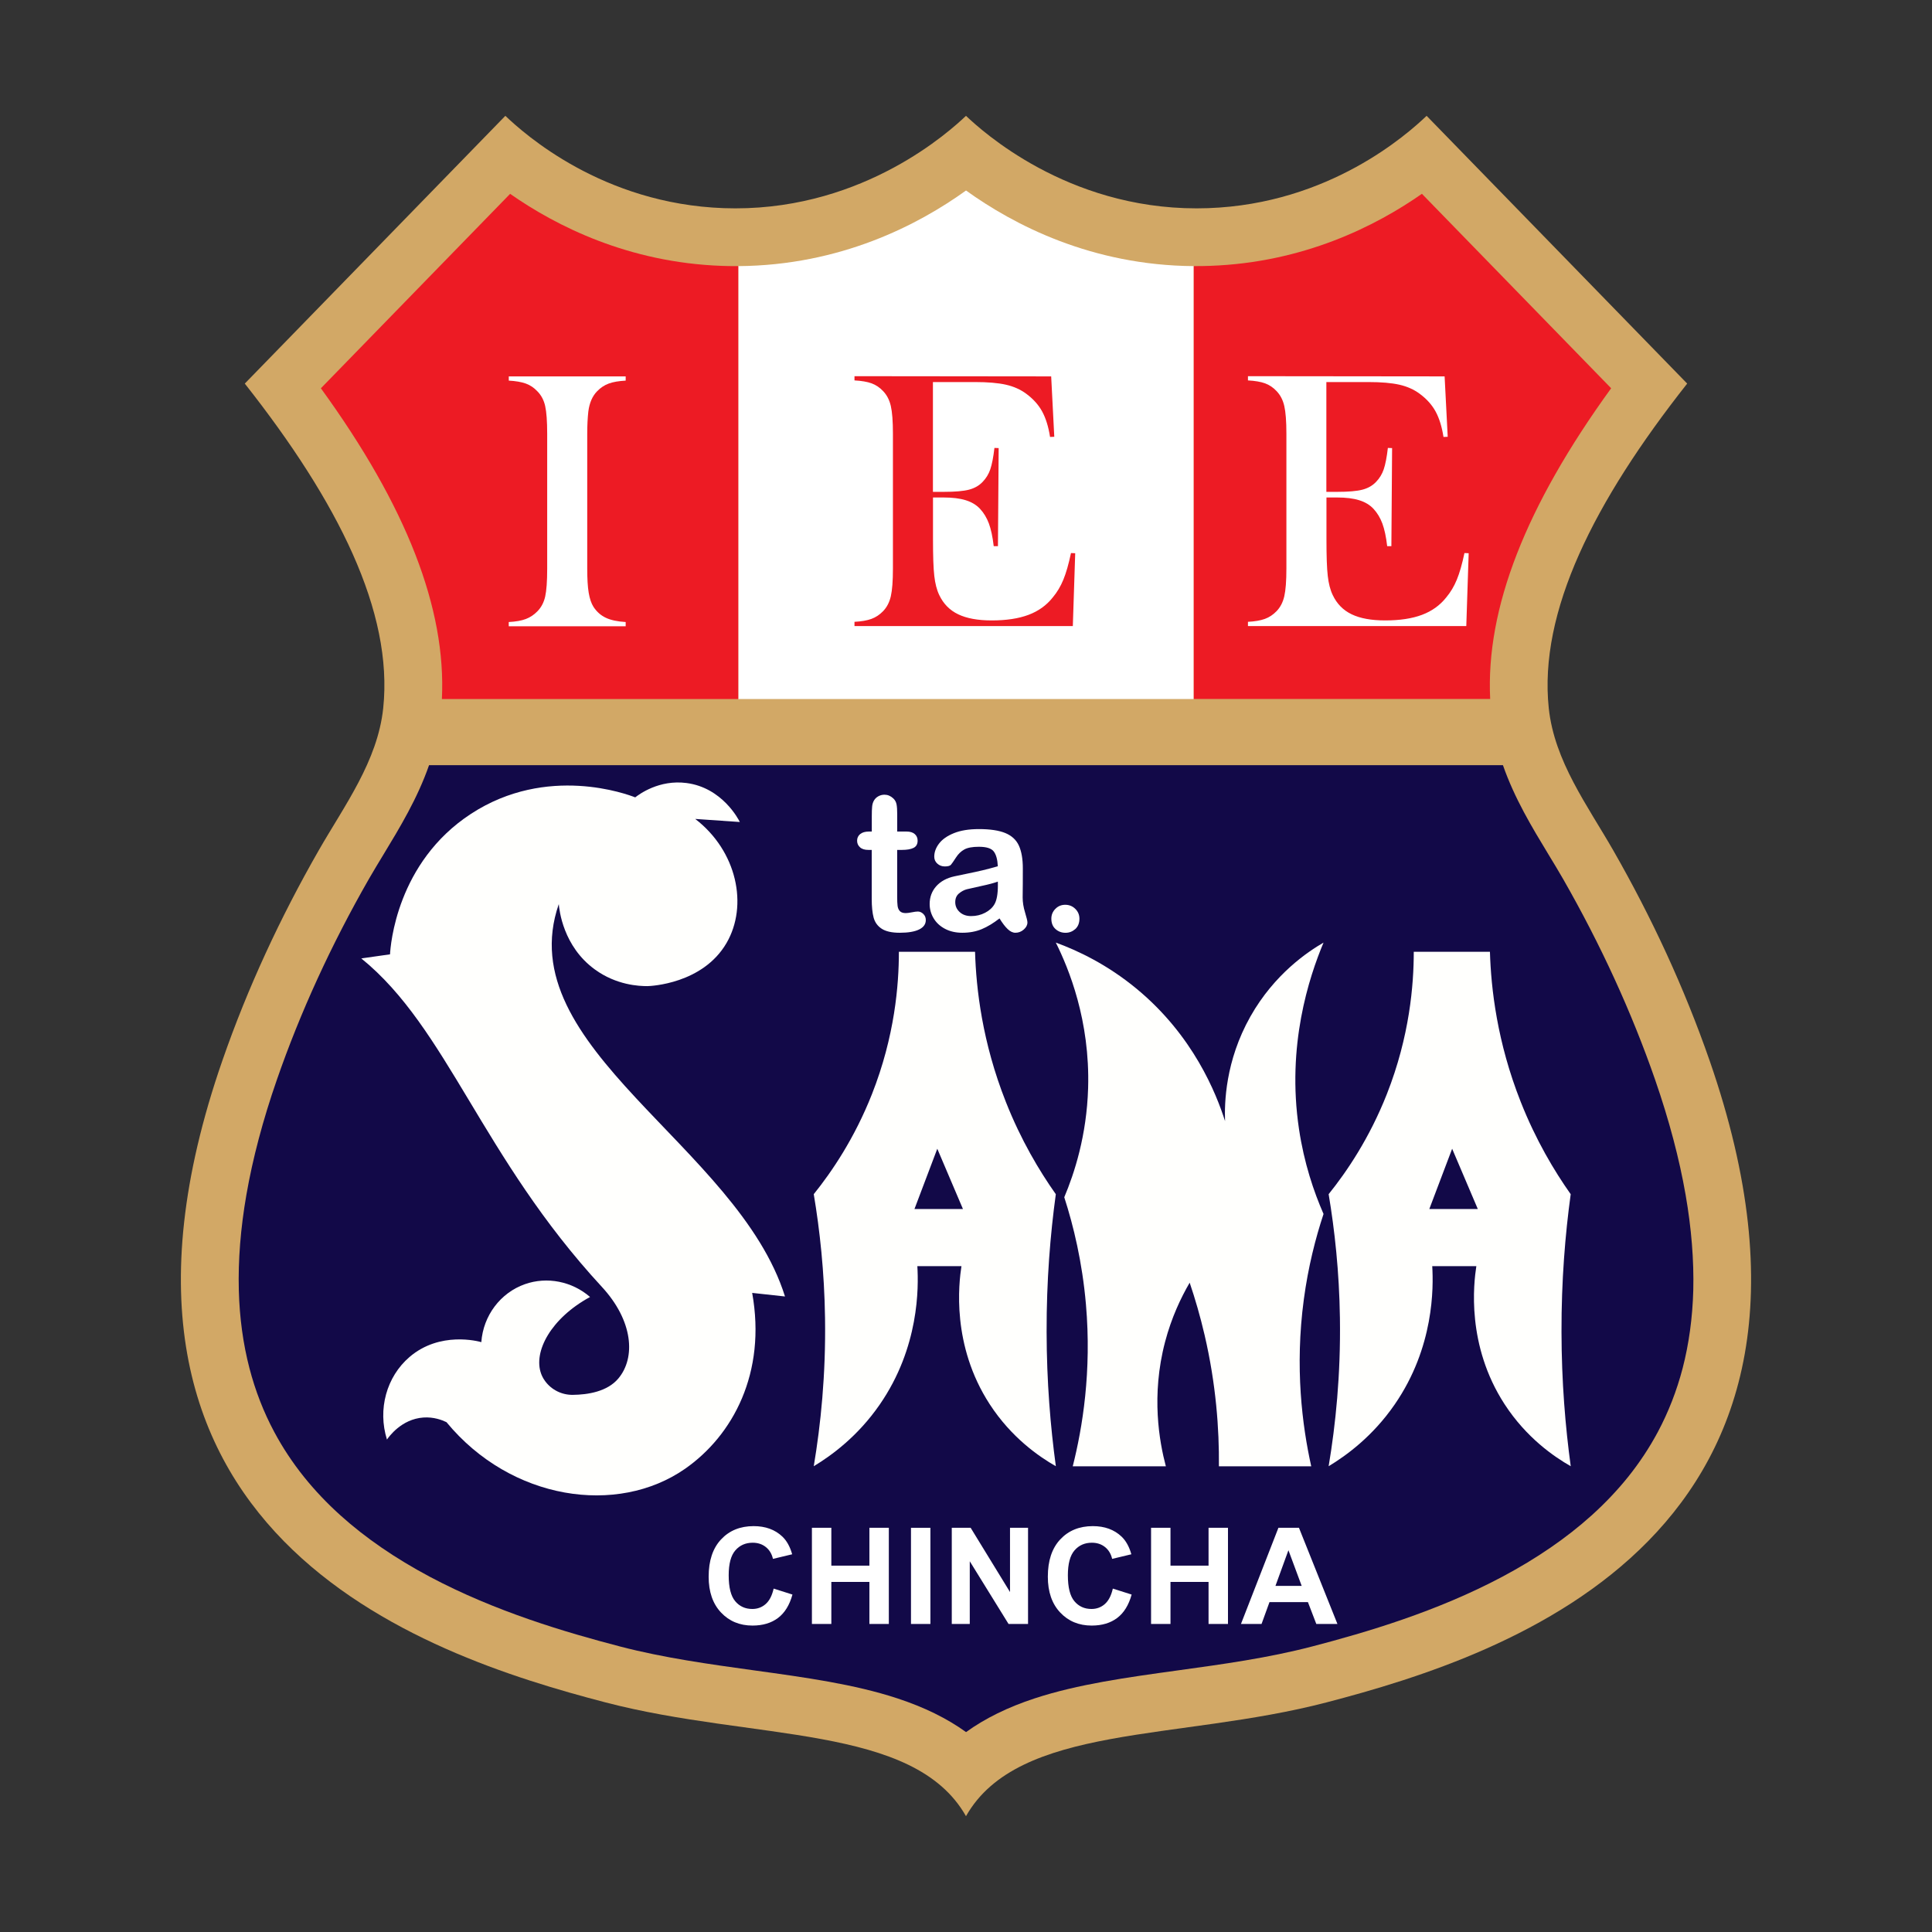 <?xml version="1.0" encoding="utf-8"?>
<!-- Generator: Adobe Illustrator 26.4.1, SVG Export Plug-In . SVG Version: 6.00 Build 0)  -->
<svg version="1.1" id="Capa_1" xmlns="http://www.w3.org/2000/svg" xmlns:xlink="http://www.w3.org/1999/xlink" x="0px" y="0px"
	 viewBox="0 0 5669.3 5669.3" style="enable-background:new 0 0 5669.3 5669.3;" xml:space="preserve">
<rect x="0" y="0" width="5669.3" height="5669.3" fill="#333333" stroke="none"/>
<style type="text/css">
	.st0{fill:#D2A866;}
	.st1{fill:#120948;}
	.st2{fill:#FFFFFF;}
	.st3{fill:#ED1B24;}
	.st4{fill:#FFFFFD;}
</style>
<g>
	<path class="st0" d="M4186.3,339.9c-55.7,53-284.6,258.4-641.2,270.9c-11.4,0.4-22.8,0.6-34,0.6c-381.3,0-629.8-227.3-676.5-271.5
		c-46.7,44.3-295.3,271.5-676.5,271.5c-11.2,0-22.5-0.2-34-0.6c-356.6-12.6-585.5-217.9-641.2-270.9l-764.6,785.7
		c273.5,346.7,436,669.9,406.2,952.4c-16.4,155.5-113.6,285.4-189.1,417.1c-112.8,196.9-209,403.9-283.3,618.3
		c-481.1,1387.3,588,1742.2,1124.4,1882.1c435.6,113.7,904.3,62.6,1058.1,333.9c153.8-271.3,622.5-220.2,1058.1-333.9
		c536.4-140,1605.5-494.8,1124.4-1882.1c-74.4-214.4-170.5-421.5-283.3-618.3c-75.5-131.7-172.7-261.6-189.1-417.1
		c-29.8-282.5,132.6-605.7,406.2-952.4L4186.3,339.9L4186.3,339.9z"/>
	<path class="st1" d="M4946.3,3506.2c-18.4-106-48.5-219.4-89.3-337.3c-68.8-198.3-159.7-396.6-270.2-589.6
		c-13.4-23.4-27.8-47.1-43-72.1c-47.6-78.5-99.5-164.1-133.5-261.8H1259c-34,97.6-85.9,183.2-133.5,261.8
		c-15.2,25-29.5,48.7-43,72.1c-110.6,193-201.5,391.4-270.2,589.6c-40.9,117.8-70.9,231.3-89.3,337.3
		c-17.1,98.2-24.5,192.4-22.2,279.9c2.1,80.5,12.6,157.5,31.2,228.8c17.1,65.9,41.6,128.9,72.9,187.3c24.5,45.8,53.7,90,87,131.5
		c31.7,39.5,67.8,77.7,107.6,113.4c73,65.8,161.1,126.2,261.6,179.7c193.1,102.7,399.9,163.3,558.4,204.7
		c128.1,33.4,262.6,52,392.7,70c151.4,20.9,294.5,40.6,421.3,82.3c78.4,25.8,145.3,58.5,201.3,98.9c56-40.4,122.9-73.2,201.3-98.9
		c126.8-41.6,269.8-61.4,421.3-82.3c130.1-17.9,264.6-36.5,392.7-70c158.6-41.4,365.3-102,558.4-204.7
		c100.6-53.5,188.6-113.9,261.6-179.7c39.7-35.8,75.9-73.9,107.6-113.4c33.3-41.5,62.5-85.8,87-131.5
		c31.2-58.4,55.7-121.5,72.9-187.3c18.5-71.3,29-148.3,31.2-228.8C4970.9,3698.5,4963.4,3604.4,4946.3,3506.2z"/>
	<path class="st2" d="M3502.9,2051.2V780.9l0,0c-299.8-2.1-528.3-121.2-668.2-221.9c-140,100.8-368.4,219.8-668.2,221.9l-0.1,0
		v1270.3L3502.9,2051.2L3502.9,2051.2z"/>
	<g>
		<g>
			<path class="st3" d="M2166.4,2051.2V780.9l0.1,0c-2.7,0-5.5,0-8.2,0c-13.2,0-26.7-0.2-39.9-0.7
				c-274.3-9.7-486.2-116.8-621.5-211.4l-555.3,570.6c251.5,346.6,368.1,646.4,355.1,911.9H2166.4z"/>
			<path class="st3" d="M4727.8,1139.3l-555.3-570.6c-135.2,94.6-347.2,201.7-621.5,211.4c-13.3,0.5-26.7,0.7-39.9,0.7
				c-2.8,0-5.5,0-8.2,0l0.1,0v1270.3h869.8C4359.7,1785.7,4476.4,1486,4727.8,1139.3z"/>
		</g>
	</g>
	<g>
		<g>
			<path class="st3" d="M3084.6,1104.5l9.1,177.2l-12.4,0.5c-4.7-30.1-12.4-54.9-23.1-74.6c-10.7-19.7-26.3-37-46.7-52.1
				c-16.8-12.5-36.7-21.4-59.6-26.6c-22.9-5.2-53.4-7.8-91.3-7.8h-123v322.2h32.2c32.6,0,57.1-2.1,73.6-6.4
				c16.5-4.3,29.9-12,40.3-23.1c10-10.4,17.5-22.6,22.3-36.8c4.8-14.1,8.9-35,12.1-62.6l12.4,0.5l-2.1,287.8h-12.4
				c-3.2-27.6-8-49.8-14.2-66.6c-6.3-16.8-15-31.2-26-43c-10.7-11.5-24.7-19.9-41.9-25.2c-17.2-5.4-39-8.1-65.5-8.1h-30.6v123
				c0,49.1,1.2,84.8,3.8,107.1c2.5,22.4,7.3,41.1,14.5,56.1c12.2,25.8,30.7,44.7,55.6,56.6c24.9,12,57.7,18,98.5,18
				c43,0,78.9-5.5,107.9-16.4c29-10.9,52.6-27.8,70.9-50.8c12.9-15.4,23.4-32.9,31.4-52.6c8.1-19.7,15.5-45.6,22.3-77.9l12.4,0.5
				l-7,213.7h-640.7v-12.4c20.4-1.1,37-3.9,49.7-8.6c12.7-4.6,24.1-12.2,34.1-22.5c11.1-11.5,18.7-26,22.8-43.8
				c4.1-17.7,6.2-44.8,6.2-81.4v-395.7c0-36.5-2.1-63.6-6.2-81.4s-11.7-32.3-22.8-43.8c-9.7-10.4-20.9-17.9-33.6-22.6
				c-12.7-4.6-29.5-7.5-50.2-8.6v-12.4L3084.6,1104.5L3084.6,1104.5z"/>
		</g>
		<g>
			<g>
				<path class="st2" d="M4239.1,1104.5l9.1,177.2l-12.4,0.5c-4.7-30.1-12.4-54.9-23.1-74.6c-10.7-19.7-26.3-37-46.7-52.1
					c-16.8-12.5-36.7-21.4-59.6-26.6c-22.9-5.2-53.4-7.8-91.3-7.8h-123v322.2h32.2c32.6,0,57.1-2.1,73.6-6.4
					c16.5-4.3,29.9-12,40.3-23.1c10-10.4,17.5-22.6,22.3-36.8c4.8-14.1,8.9-35,12.1-62.6l12.4,0.5l-2.1,287.8h-12.3
					c-3.2-27.6-8-49.8-14.2-66.6c-6.3-16.8-15-31.2-26-43c-10.7-11.5-24.7-19.9-41.9-25.2c-17.2-5.4-39-8.1-65.5-8.1h-30.6v123
					c0,49.1,1.2,84.8,3.8,107.1c2.5,22.4,7.3,41.1,14.5,56.1c12.2,25.8,30.7,44.7,55.6,56.6c24.9,12,57.7,18,98.5,18
					c43,0,78.9-5.5,107.9-16.4c29-10.9,52.6-27.8,70.9-50.8c12.9-15.4,23.4-32.9,31.4-52.6c8.1-19.7,15.5-45.6,22.3-77.9l12.4,0.5
					l-7,213.7h-640.7v-12.4c20.4-1.1,37-3.9,49.7-8.6c12.7-4.6,24.1-12.2,34.1-22.5c11.1-11.5,18.7-26,22.8-43.8
					c4.1-17.7,6.2-44.8,6.2-81.4v-395.7c0-36.5-2.1-63.6-6.2-81.4s-11.7-32.3-22.8-43.8c-9.7-10.4-20.9-17.9-33.6-22.6
					c-12.7-4.6-29.5-7.5-50.2-8.6v-12.4L4239.1,1104.5L4239.1,1104.5z"/>
			</g>
		</g>
		<g>
			<g>
				<path class="st2" d="M1836,1104.5v12.4c-20.4,1.1-37,3.9-49.7,8.6c-12.7,4.7-24.1,12.2-34.1,22.6c-14,14.3-22.6,34.2-25.8,59.6
					c-2.1,19-3.2,40.8-3.2,65.5v395.8c0,29.7,1.4,53.2,4.3,70.4c2.9,17.2,7.5,31,14,41.3c9.3,14.3,21.3,25,36,32
					c14.7,7,34.2,11.2,58.5,12.6v12.4h-343.1v-12.4c20.8-1.1,37.5-4,50.2-8.9c12.7-4.8,23.9-12.3,33.6-22.3
					c11.5-11.5,19.1-26,23.1-43.5c3.9-17.5,5.9-44.7,5.9-81.6v-395.8c0-36.9-2-64.1-5.9-81.6c-3.9-17.5-11.6-32-23.1-43.5
					c-9.7-10.4-20.9-17.9-33.8-22.6c-12.9-4.6-29.5-7.5-49.9-8.6v-12.4L1836,1104.5L1836,1104.5z"/>
			</g>
		</g>
	</g>
	<g>
		<path class="st2" d="M2550,2440.1h8.2v-44.9c0-12,0.3-21.5,1-28.3c0.6-6.8,2.4-12.7,5.3-17.7c2.9-5.1,7.1-9.3,12.6-12.4
			s11.6-4.8,18.3-4.8c9.5,0,18,3.6,25.7,10.7c5.1,4.7,8.3,10.5,9.7,17.4c1.4,6.8,2,16.6,2,29.1v50.9h27.4c10.6,0,18.6,2.5,24.2,7.5
			c5.6,5,8.3,11.4,8.3,19.3c0,10-4,17.1-11.9,21.1c-7.9,4-19.3,6-34.1,6h-14v137.3c0,11.7,0.4,20.6,1.2,26.9
			c0.8,6.3,3,11.4,6.6,15.3c3.6,3.9,9.3,5.9,17.4,5.9c4.4,0,10.3-0.8,17.8-2.3c7.5-1.5,13.3-2.3,17.5-2.3c6,0,11.4,2.4,16.3,7.2
			s7.2,10.8,7.2,17.9c0,12-6.6,21.2-19.7,27.6c-13.1,6.4-32,9.6-56.6,9.6c-23.3,0-41-3.9-53.1-11.8c-12-7.8-19.9-18.7-23.7-32.6
			c-3.7-13.9-5.6-32.4-5.6-55.5V2494h-9.8c-10.8,0-19-2.5-24.6-7.7c-5.7-5.1-8.5-11.6-8.5-19.4s3-14.3,8.9-19.3
			C2530.1,2442.6,2538.7,2440.1,2550,2440.1z"/>
		<path class="st2" d="M2933,2695c-18,14-35.5,24.6-52.4,31.6c-16.9,7-35.8,10.5-56.8,10.5c-19.1,0-36-3.8-50.5-11.4
			c-14.5-7.6-25.7-17.8-33.5-30.8c-7.8-13-11.8-27-11.8-42.1c0-20.4,6.5-37.8,19.4-52.3c13-14.4,30.7-24.1,53.4-29
			c4.7-1.1,16.5-3.6,35.3-7.4c18.8-3.8,34.9-7.3,48.3-10.5c13.4-3.2,27.9-7.1,43.6-11.6c-0.9-19.7-4.9-34.2-11.9-43.4
			c-7-9.2-21.6-13.8-43.6-13.8c-19,0-33.2,2.6-42.8,7.9c-9.6,5.3-17.8,13.2-24.6,23.8c-6.8,10.6-11.7,17.6-14.5,20.9
			c-2.8,3.4-8.9,5.1-18.2,5.1c-8.4,0-15.6-2.7-21.7-8.1c-6.1-5.4-9.2-12.3-9.2-20.6c0-13.1,4.6-25.9,14-38.3s23.8-22.6,43.5-30.6
			c19.7-8,44.2-12,73.6-12c32.8,0,58.6,3.9,77.4,11.6c18.8,7.8,32.1,20,39.8,36.8c7.7,16.8,11.6,39,11.6,66.8
			c0,17.5-0.1,32.4-0.1,44.6c-0.1,12.2-0.2,25.8-0.4,40.8c0,14.1,2.3,28.7,7,43.9c4.6,15.2,7,25,7,29.4c0,7.7-3.6,14.6-10.8,20.9
			c-7.2,6.3-15.4,9.4-24.5,9.4c-7.7,0-15.2-3.6-22.7-10.8C2949.3,2719.1,2941.4,2708.7,2933,2695z M2928.1,2587
			c-10.9,4-26.9,8.3-47.7,12.7c-20.9,4.5-35.3,7.8-43.4,9.8c-8,2.1-15.7,6.2-23,12.3s-10.9,14.6-10.9,25.6
			c0,11.3,4.3,20.9,12.9,28.9c8.6,7.9,19.8,11.9,33.7,11.9c14.8,0,28.4-3.2,40.9-9.7s21.6-14.8,27.5-25
			c6.7-11.3,10.1-29.9,10.1-55.8L2928.1,2587L2928.1,2587z"/>
		<path class="st2" d="M3126.7,2737.2c-11.3,0-21.1-3.6-29.3-10.9c-8.2-7.3-12.3-17.5-12.3-30.6c0-11.1,3.9-20.7,11.8-28.7
			c7.8-8,17.5-12,29-12c11.5,0,21.3,4,29.4,11.9c8.1,7.9,12.2,17.6,12.2,28.9c0,13-4.1,23.1-12.2,30.5
			C3147.1,2733.5,3137.6,2737.2,3126.7,2737.2z"/>
	</g>
	<g>
		<path class="st2" d="M2270.2,4661.6l55.2,17.5c-8.5,30.8-22.6,53.7-42.3,68.6s-44.7,22.4-75,22.4c-37.5,0-68.3-12.8-92.4-38.4
			c-24.1-25.6-36.2-60.6-36.2-105c0-47,12.1-83.5,36.4-109.4c24.3-26,56.1-39,95.7-39c34.5,0,62.6,10.2,84.1,30.6
			c12.8,12.1,22.5,29.4,28.9,52l-56.4,13.5c-3.3-14.6-10.3-26.2-20.9-34.7c-10.6-8.5-23.5-12.7-38.6-12.7
			c-20.9,0-37.9,7.5-50.9,22.5c-13,15-19.5,39.3-19.5,73c0,35.7,6.4,61.1,19.2,76.2c12.8,15.2,29.5,22.7,50.1,22.7
			c15.1,0,28.2-4.8,39.1-14.4C2257.7,4697.4,2265.5,4682.3,2270.2,4661.6z"/>
		<path class="st2" d="M2382.5,4765.4v-282.2h57v111.1h111.7v-111.1h57v282.2h-57V4642h-111.7v123.4H2382.5z"/>
		<path class="st2" d="M2673.2,4765.4v-282.2h57v282.2H2673.2z"/>
		<path class="st2" d="M2792.9,4765.4v-282.2h55.4l115.5,188.5v-188.5h52.9v282.2h-57.2l-113.8-184v184H2792.9z"/>
		<path class="st2" d="M3265.5,4661.6l55.2,17.5c-8.5,30.8-22.6,53.7-42.3,68.6s-44.7,22.4-75,22.4c-37.5,0-68.3-12.8-92.4-38.4
			c-24.1-25.6-36.2-60.6-36.2-105c0-47,12.1-83.5,36.4-109.4c24.3-26,56.1-39,95.7-39c34.5,0,62.6,10.2,84.1,30.6
			c12.8,12.1,22.5,29.4,28.9,52l-56.4,13.5c-3.3-14.6-10.3-26.2-20.9-34.7c-10.6-8.5-23.5-12.7-38.6-12.7
			c-20.9,0-37.9,7.5-50.9,22.5c-13,15-19.5,39.3-19.5,73c0,35.7,6.4,61.1,19.2,76.2c12.8,15.2,29.5,22.7,50.1,22.7
			c15.1,0,28.2-4.8,39.1-14.4C3252.9,4697.4,3260.8,4682.3,3265.5,4661.6z"/>
		<path class="st2" d="M3377.7,4765.4v-282.2h57v111.1h111.7v-111.1h57v282.2h-57V4642h-111.7v123.4H3377.7z"/>
		<path class="st2" d="M3924.6,4765.4h-62l-24.6-64.1h-112.8l-23.3,64.1h-60.4l109.9-282.2h60.3L3924.6,4765.4z M3819.7,4653.7
			l-38.9-104.7l-38.1,104.7H3819.7z"/>
	</g>
	<g>
		<path class="st4" d="M1639.7,2653c-146,421.4,525.3,708.9,663.8,1151.4l-96.3-10.5c42.1,234.8-56.5,418.3-197.2,516.3
			c-198.1,137.9-510.2,93-699.9-137c-13.1-6.3-37.3-15.7-67.7-13.6c-64.7,4.5-101.6,57-106.9,64.7c-27.7-88.6-1.4-184.3,66.2-242.3
			c89.2-76.5,202.1-46.1,210.7-43.6c5.6-77.8,56.1-144.8,127.9-170.1c65-22.9,138.2-8.4,191.2,37.6
			c-114.4,62.1-167.5,160.4-143.5,225.4c1.9,5.1,5.2,12.7,11.5,21.3c18.8,25.9,49.2,40.8,81.1,40.5c44.6-0.4,101.4-9.6,133.7-47.8
			c52-61.7,43.3-170.1-48-268.9c-353.9-383-453.2-759.3-706.1-964l84.3-12c1.4-25.4,19.1-269.8,237.8-412.4
			c223.3-145.7,459.5-56.9,481.7-48.2c11.7-9.1,70.1-52.6,150.5-42.1c104.7,13.6,152.7,106.6,156.5,114.4c-43.6-3-87.3-6-130.9-9
			c122.6,94.2,156,253.9,91.8,364.2c-69.8,119.9-222.5,126.2-231.8,126.4c-24.7,0.1-91.2-2.8-154.5-48.9
			C1652.2,2777,1641.2,2670,1639.7,2653z"/>
		<path class="st4" d="M3098.2,3504.3c-48.2-68.2-102.3-158.6-146.7-271.1c-69.2-174.9-87.1-332.1-90.3-440.3c-74.5,0-149,0-223.5,0
			c0.1,96.5-12,247.8-79,417.7c-51.3,129.9-117.7,227.6-170.8,293.6c17.6,104.7,31.1,226.9,33.1,363.3
			c2.5,166.6-12.7,313.5-33.1,435c51.1-30.8,128.7-86.9,193.6-180.9c116.2-168.1,114.1-344.2,110.4-406.1c43.1,0,86.3,0,129.4,0
			c-7.8,50.6-29.6,231.7,82.8,404.9c64.2,98.9,145.7,154.5,194.2,182.1c-15.7-115.2-26.9-247.7-27.1-394.3
			C3070.8,3757.7,3082.1,3622,3098.2,3504.3z M2683.4,3547.8l67-176.9l75.3,176.9H2683.4z"/>
		<path class="st4" d="M4609.1,3504.3c-48.2-68.2-102.3-158.6-146.7-271.1c-69.2-174.9-87.1-332.1-90.3-440.3c-74.5,0-149,0-223.5,0
			c0,96.5-12,247.8-79,417.7c-51.3,129.9-117.7,227.6-170.8,293.6c17.6,104.7,31.1,226.9,33.1,363.3c2.5,166.6-12.7,313.5-33.1,435
			c51.1-30.8,128.7-86.9,193.6-180.9c116.2-168.1,114.1-344.2,110.4-406.1c43.1,0,86.3,0,129.4,0c-7.8,50.6-29.6,231.7,82.8,404.9
			c64.2,98.9,145.7,154.5,194.2,182.1c-15.7-115.2-26.9-247.7-27.1-394.3C4581.7,3757.7,4593,3622,4609.1,3504.3z M4194.2,3547.8
			l67-176.9l75.3,176.9H4194.2z"/>
		<path class="st4" d="M3098.2,2765.9c37.9,76.1,100.6,228.1,94.8,426.7c-4.1,139.6-40.4,250.5-70,320.6
			c27.1,83.9,52.8,190.1,63.6,314.4c17.1,197-10.1,361.9-38.7,475.1c91.1,0,182.1,0,273.2,0c-19.1-72-43.7-207.3-2.3-365
			c18.8-71.5,46.5-129.7,72.2-173.8c16,47.2,31,98.5,43.8,153.7c33.6,144.4,43,275.7,42,385.2c90.3,0,180.6,0,270.9,0
			c-26.4-119.1-48.6-289.7-21.7-490.1c12.8-95.6,34.4-179.7,57.8-250.4c-28.7-65.6-57.1-149.4-72-249.1
			c-36.7-245.2,29.3-445.3,72-547.2c-45.2,26.2-143.7,91.4-214.5,216.7c-74,131.1-76.4,254.9-74.5,307
			c-25.8-80.6-92.8-250.6-259.6-388.3C3248.8,2830,3162.5,2789.4,3098.2,2765.9z"/>
	</g>
</g>
</svg>
